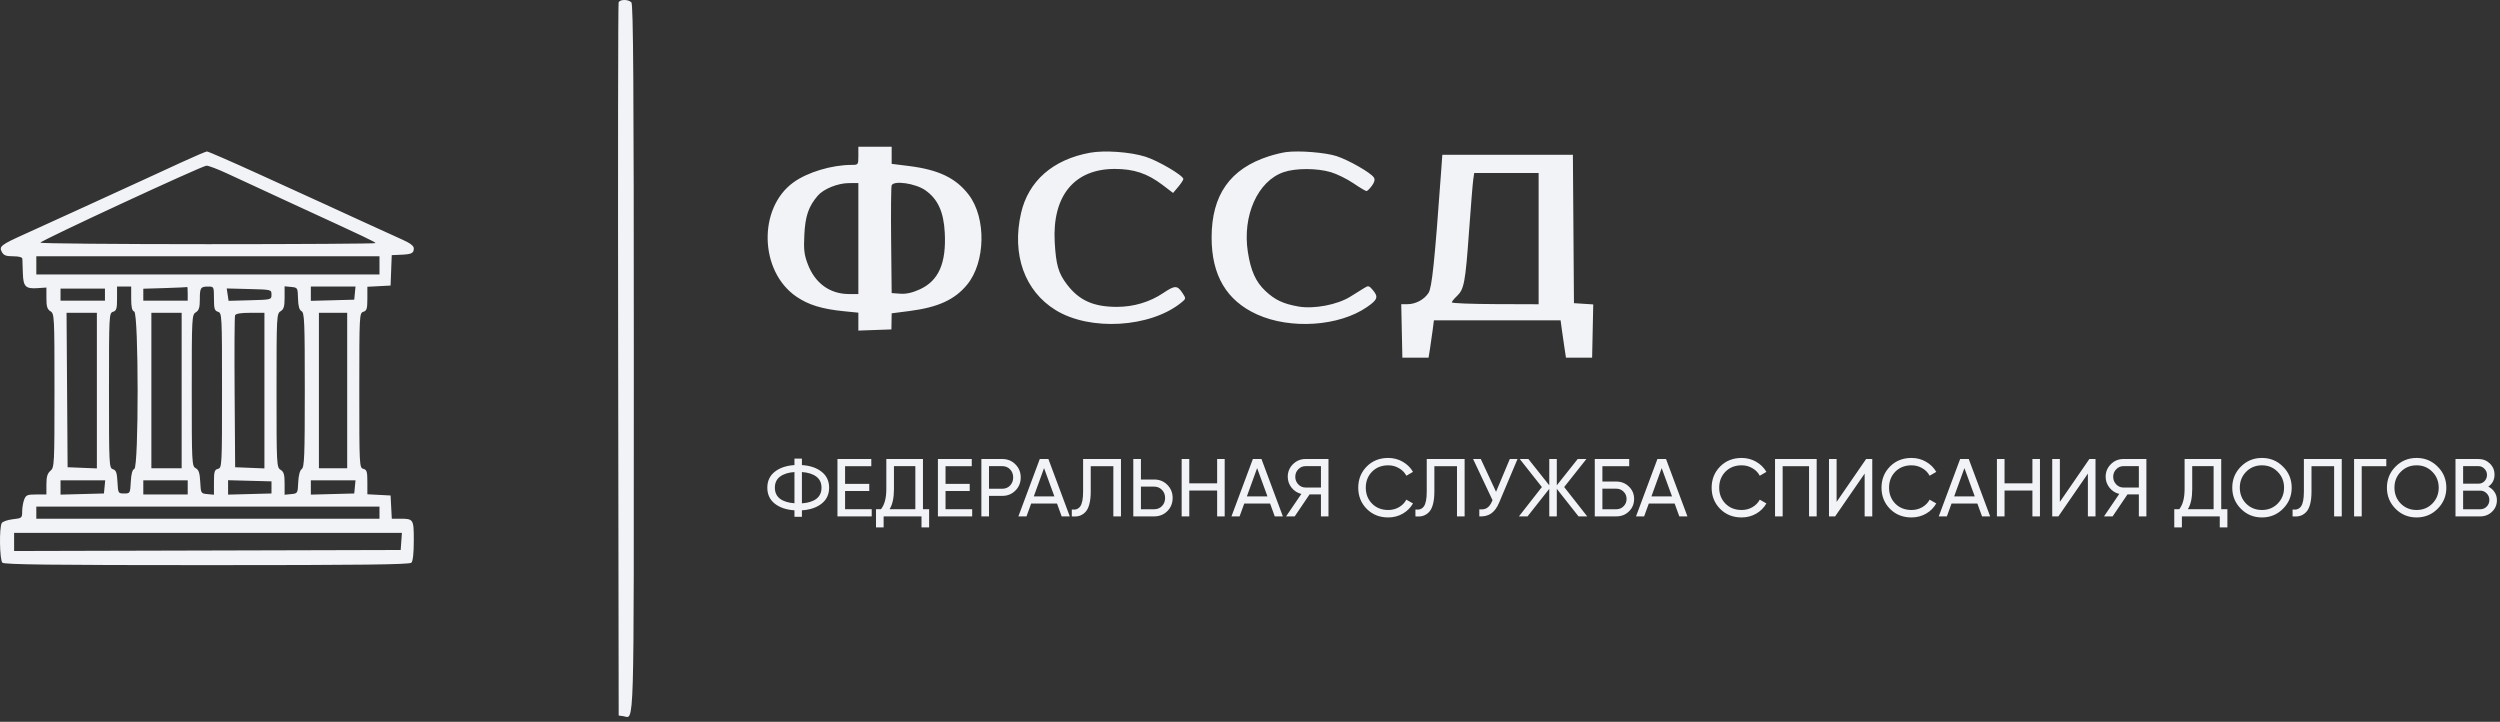 <svg width="284" height="82" viewBox="0 0 284 82" fill="none" xmlns="http://www.w3.org/2000/svg">
<rect x="0" y="0" width="284" height="82" fill="#333333" stroke="none"/>
<path fill-rule="evenodd" clip-rule="evenodd" d="M70.274 0.278C70.214 0.436 70.191 18.726 70.224 40.924L70.282 81.283L70.811 81.358C72.082 81.538 72.002 84.248 72.002 40.712C72.002 9.774 71.939 0.479 71.727 0.267C71.366 -0.095 70.412 -0.087 70.274 0.278ZM20.636 18.433C19.186 19.1 17.38 19.931 16.623 20.28C14.03 21.477 4.7 25.739 2.831 26.581C0.12 27.801 -0.128 27.992 0.203 28.61C0.419 29.014 0.676 29.114 1.497 29.114C2.152 29.114 2.528 29.217 2.54 29.401C2.551 29.559 2.577 30.285 2.597 31.015C2.641 32.571 2.894 32.827 4.298 32.731L5.272 32.665V33.869C5.272 34.824 5.367 35.132 5.731 35.359C6.176 35.637 6.189 35.894 6.189 44.368C6.189 52.806 6.175 53.103 5.731 53.483C5.385 53.779 5.272 54.159 5.272 55.024V56.173H4.12C3.094 56.173 2.943 56.238 2.744 56.761C2.621 57.085 2.52 57.691 2.52 58.108C2.52 58.839 2.483 58.87 1.46 58.985C0.877 59.051 0.311 59.245 0.203 59.416C-0.105 59.901 -0.047 63.604 0.273 63.924C0.483 64.134 5.955 64.199 23.503 64.199C41.05 64.199 46.522 64.134 46.732 63.924C46.908 63.748 47.007 62.849 47.007 61.426C47.007 58.955 46.988 58.925 45.395 58.925H44.508L44.439 57.606L44.37 56.288L43.051 56.219L41.733 56.15V54.764C41.733 53.571 41.669 53.362 41.274 53.259C40.826 53.141 40.816 52.946 40.816 44.352C40.816 35.767 40.826 35.562 41.274 35.42C41.664 35.297 41.733 35.073 41.733 33.926V32.577L43.051 32.508L44.37 32.439L44.436 30.712L44.502 28.984L45.54 28.939C46.769 28.885 47.007 28.768 47.007 28.213C47.007 27.929 46.593 27.614 45.689 27.214C44.963 26.892 42.925 25.964 41.16 25.151C39.394 24.338 37.33 23.391 36.573 23.046C35.817 22.702 32.618 21.244 29.465 19.805C26.312 18.367 23.629 17.197 23.503 17.206C23.376 17.215 22.087 17.767 20.636 18.433ZM25.858 19.734C26.959 20.251 30.285 21.789 33.248 23.152C41.832 27.101 42.65 27.49 42.65 27.617C42.65 27.684 34.085 27.738 23.617 27.738C13.149 27.738 4.586 27.661 4.588 27.566C4.593 27.347 22.907 18.856 23.45 18.821C23.674 18.807 24.757 19.218 25.858 19.734ZM43.109 30.146V31.178H23.617H4.126V30.146V29.114H23.617H43.109V30.146ZM97.509 17.701C97.509 18.716 97.497 18.732 96.749 18.732C94.491 18.732 91.731 19.562 90.128 20.724C86.089 23.649 86.269 30.815 90.453 33.687C91.831 34.633 93.354 35.103 95.847 35.353L97.509 35.519V36.537V37.555L99.387 37.488L101.264 37.421L101.279 36.507L101.293 35.593L103.357 35.326C106.562 34.912 108.459 34.043 109.857 32.347C111.962 29.793 112.058 24.762 110.052 22.131C108.597 20.224 106.628 19.278 103.242 18.857L101.293 18.615V17.642V16.668L99.401 16.668L97.509 16.669V17.701ZM123.826 17.35C119.615 18.115 116.82 20.564 115.989 24.218C114.918 28.923 116.398 33.06 119.928 35.232C123.835 37.635 130.673 37.227 134.189 34.38C134.737 33.936 134.741 33.913 134.346 33.311C133.747 32.396 133.475 32.393 132.15 33.284C130.62 34.314 128.766 34.866 126.861 34.861C124.203 34.853 122.589 34.126 121.205 32.311C120.234 31.038 119.959 30.086 119.815 27.5C119.524 22.256 122.038 19.191 126.63 19.191C128.819 19.191 130.345 19.702 132.068 21.012L133.261 21.92L133.845 21.226C134.166 20.844 134.429 20.445 134.429 20.339C134.429 19.939 131.571 18.259 130.106 17.797C128.4 17.259 125.472 17.051 123.826 17.35ZM146.124 17.274C145.682 17.33 144.805 17.541 144.174 17.742C139.747 19.152 137.639 22.135 137.639 26.988C137.639 31.28 139.334 34.147 142.8 35.719C146.599 37.442 152.105 37.075 155.28 34.888C156.497 34.05 156.609 33.732 155.961 32.959C155.525 32.439 155.447 32.421 154.956 32.73C154.662 32.914 153.957 33.353 153.387 33.706C151.899 34.628 149.25 35.129 147.494 34.819C145.771 34.516 144.828 34.069 143.734 33.037C142.654 32.018 142.087 30.755 141.758 28.638C141.115 24.494 142.878 20.559 145.829 19.554C147.195 19.088 149.596 19.09 151.184 19.558C151.869 19.76 153.022 20.327 153.746 20.819C154.469 21.311 155.14 21.71 155.236 21.706C155.332 21.702 155.607 21.43 155.848 21.1C156.151 20.684 156.219 20.397 156.069 20.16C155.733 19.628 153.205 18.18 151.834 17.734C150.579 17.326 147.592 17.085 146.124 17.274ZM163.696 19.707C162.976 29.723 162.666 32.688 162.28 33.277C161.781 34.039 160.814 34.555 159.887 34.555H159.181L159.245 37.593L159.309 40.632H160.797H162.286L162.45 39.6C162.54 39.032 162.676 38.078 162.753 37.479L162.892 36.389H170.087H177.282L177.43 37.479C177.512 38.078 177.65 39.032 177.736 39.6L177.894 40.632H179.379H180.865L180.929 37.606L180.992 34.581L179.897 34.511L178.801 34.44L178.741 26.013L178.68 17.586H171.264H163.848L163.696 19.707ZM174.788 27.106V34.563L169.858 34.546C167.146 34.536 164.927 34.449 164.927 34.352C164.927 34.255 165.187 33.932 165.505 33.634C166.322 32.867 166.464 32.107 166.881 26.3C167.084 23.462 167.3 20.805 167.361 20.395L167.471 19.65H171.129H174.788V27.106ZM14.903 33.905C14.903 34.895 14.995 35.292 15.247 35.389C15.756 35.584 15.768 53.075 15.259 53.271C15.034 53.357 14.905 53.828 14.858 54.728C14.79 56.038 14.778 56.059 14.101 56.059C13.425 56.059 13.412 56.036 13.344 54.752C13.289 53.692 13.191 53.419 12.829 53.303C12.395 53.166 12.381 52.887 12.381 44.364C12.381 35.767 12.391 35.562 12.839 35.42C13.23 35.296 13.298 35.073 13.298 33.914V32.554H14.101H14.903V33.905ZM21.324 33.356V34.159H18.802H16.279V33.479V32.799L18.744 32.725C20.1 32.684 21.235 32.629 21.267 32.603C21.298 32.576 21.324 32.915 21.324 33.356ZM24.305 33.914C24.305 35.073 24.373 35.296 24.764 35.42C25.212 35.562 25.222 35.767 25.222 44.352C25.222 52.946 25.212 53.141 24.764 53.259C24.368 53.362 24.305 53.571 24.305 54.79V56.202L23.56 56.13C22.823 56.059 22.814 56.043 22.746 54.742C22.692 53.715 22.579 53.373 22.23 53.186C21.799 52.955 21.783 52.639 21.783 44.357C21.783 36.017 21.796 35.76 22.241 35.482C22.602 35.256 22.7 34.947 22.7 34.028C22.7 32.675 22.779 32.554 23.655 32.554C24.296 32.554 24.305 32.573 24.305 33.914ZM33.854 33.907C33.878 34.781 33.996 35.206 34.256 35.352C34.584 35.535 34.624 36.508 34.624 44.292C34.624 51.804 34.576 53.063 34.279 53.282C34.059 53.444 33.914 53.994 33.878 54.797C33.823 56.039 33.81 56.06 33.076 56.13L32.331 56.202V54.928C32.331 53.903 32.242 53.599 31.872 53.368C31.427 53.09 31.414 52.834 31.414 44.364C31.414 35.894 31.427 35.637 31.872 35.359C32.242 35.128 32.331 34.824 32.331 33.799V32.525L33.076 32.597C33.812 32.668 33.822 32.685 33.854 33.907ZM40.314 33.299L40.242 34.044L37.777 34.11L35.312 34.175V33.364V32.554H37.849H40.386L40.314 33.299ZM11.922 33.471V34.159H9.4H6.877V33.471V32.783H9.4H11.922V33.471ZM30.841 33.471C30.841 34.043 30.833 34.045 28.402 34.109L25.965 34.174L25.861 33.471L25.758 32.769L28.3 32.834C30.84 32.898 30.841 32.898 30.841 33.471ZM97.509 27.102V33.408L96.42 33.403C94.261 33.394 92.579 32.166 91.761 30.002C91.352 28.923 91.288 28.364 91.374 26.644C91.48 24.535 91.859 23.438 92.9 22.226C93.555 21.463 95.176 20.807 96.42 20.801L97.509 20.796V27.102ZM105.123 21.616C106.538 22.611 107.201 24.06 107.326 26.431C107.508 29.897 106.63 31.891 104.494 32.869C103.642 33.259 102.951 33.413 102.275 33.365L101.293 33.294L101.232 27.335C101.198 24.058 101.225 21.234 101.292 21.059C101.519 20.469 104.005 20.83 105.123 21.616ZM11.005 44.374V53.212L9.342 53.145L7.68 53.078L7.62 44.306L7.56 35.535H9.282H11.005V44.374ZM20.636 44.364V53.192H18.916H17.196V44.364V35.535H18.916H20.636V44.364ZM30.038 44.374V53.212L28.375 53.145L26.713 53.078L26.653 44.594C26.62 39.928 26.642 35.981 26.703 35.823C26.777 35.63 27.345 35.535 28.426 35.535H30.038V44.374ZM39.44 44.364V53.192H37.835H36.229V44.364V35.535H37.835H39.44V44.364ZM11.879 55.313L11.808 56.059L9.342 56.124L6.877 56.189V55.378V54.568H9.414H11.951L11.879 55.313ZM21.324 55.371V56.173H18.802H16.279V55.371V54.568H18.802H21.324V55.371ZM30.841 55.371V56.059L28.375 56.124L25.91 56.189V55.371V54.552L28.375 54.617L30.841 54.683V55.371ZM40.314 55.313L40.242 56.059L37.777 56.124L35.312 56.189V55.378V54.568H37.849H40.386L40.314 55.313ZM43.109 58.237V58.925H23.617H4.126V58.237V57.549H23.617H43.109V58.237ZM45.587 61.505L45.517 62.479L23.56 62.538L1.603 62.596V61.563V60.53H23.63H45.658L45.587 61.505Z" fill="#F2F3F7"/>
<path d="M93.341 53.596C93.906 54.043 94.189 54.645 94.189 55.402C94.189 56.159 93.906 56.762 93.341 57.209C92.783 57.656 92.035 57.91 91.097 57.972V58.708H90.25V57.972C89.319 57.91 88.571 57.656 88.006 57.209C87.447 56.762 87.168 56.159 87.168 55.402C87.168 54.645 87.447 54.043 88.006 53.596C88.571 53.149 89.319 52.894 90.25 52.832V52.096H91.097V52.832C92.035 52.894 92.783 53.149 93.341 53.596ZM91.097 57.181C91.799 57.131 92.345 56.96 92.736 56.669C93.127 56.37 93.323 55.948 93.323 55.402C93.323 54.856 93.127 54.437 92.736 54.145C92.345 53.847 91.799 53.673 91.097 53.624V57.181ZM88.025 55.402C88.025 55.942 88.22 56.361 88.611 56.659C89.002 56.951 89.549 57.122 90.25 57.171V53.624C89.549 53.673 89.002 53.847 88.611 54.145C88.22 54.437 88.025 54.856 88.025 55.402ZM96.001 57.842H99.027V58.661H95.135V52.143H98.98V52.962H96.001V54.965H98.748V55.775H96.001V57.842ZM104.849 57.842H105.548V59.909H104.682V58.661H100.38V59.909H99.514V57.842H100.082C100.485 57.339 100.687 56.575 100.687 55.551V52.143H104.849V57.842ZM101.059 57.842H103.983V52.953H101.553V55.57C101.553 56.557 101.388 57.314 101.059 57.842ZM107.413 57.842H110.439V58.661H106.547V52.143H110.392V52.962H107.413V54.965H110.16V55.775H107.413V57.842ZM113.85 52.143C114.452 52.143 114.951 52.345 115.349 52.748C115.752 53.146 115.954 53.642 115.954 54.238C115.954 54.828 115.752 55.325 115.349 55.728C114.951 56.132 114.452 56.333 113.85 56.333H112.35V58.661H111.484V52.143H113.85ZM113.85 55.523C114.21 55.523 114.508 55.402 114.743 55.16C114.979 54.912 115.097 54.604 115.097 54.238C115.097 53.866 114.979 53.558 114.743 53.316C114.508 53.074 114.21 52.953 113.85 52.953H112.35V55.523H113.85ZM120.606 58.661L120.075 57.199H117.142L116.611 58.661H115.689L118.119 52.143H119.097L121.527 58.661H120.606ZM117.44 56.389H119.777L118.604 53.177L117.44 56.389ZM121.756 58.661V57.879C122.184 57.941 122.504 57.823 122.715 57.525C122.932 57.221 123.041 56.659 123.041 55.84V52.143H127.342V58.661H126.476V52.962H123.907V55.84C123.907 56.423 123.851 56.914 123.739 57.311C123.633 57.702 123.478 57.997 123.273 58.196C123.075 58.394 122.851 58.531 122.603 58.605C122.361 58.673 122.078 58.692 121.756 58.661ZM131.109 54.471C131.711 54.471 132.21 54.673 132.608 55.076C133.011 55.48 133.213 55.976 133.213 56.566C133.213 57.162 133.011 57.662 132.608 58.065C132.21 58.462 131.711 58.661 131.109 58.661H128.743V52.143H129.609V54.471H131.109ZM131.109 57.851C131.469 57.851 131.767 57.73 132.002 57.488C132.238 57.246 132.356 56.938 132.356 56.566C132.356 56.2 132.238 55.896 132.002 55.654C131.767 55.405 131.469 55.281 131.109 55.281H129.609V57.851H131.109ZM138.268 52.143H139.124V58.661H138.268V55.728H135.102V58.661H134.236V52.143H135.102V54.909H138.268V52.143ZM144.812 58.661L144.281 57.199H141.348L140.817 58.661H139.895L142.326 52.143H143.303L145.734 58.661H144.812ZM141.646 56.389H143.983L142.81 53.177L141.646 56.389ZM150.915 52.143V58.661H150.059V56.166H148.765L147.079 58.661H146.101L147.833 56.11C147.386 56.004 147.017 55.768 146.725 55.402C146.434 55.036 146.288 54.623 146.288 54.164C146.288 53.605 146.483 53.13 146.874 52.739C147.272 52.342 147.75 52.143 148.308 52.143H150.915ZM148.308 55.383H150.059V52.953H148.308C147.992 52.953 147.719 53.071 147.489 53.307C147.259 53.543 147.144 53.828 147.144 54.164C147.144 54.499 147.259 54.788 147.489 55.03C147.719 55.266 147.992 55.383 148.308 55.383ZM157.704 58.782C156.717 58.782 155.901 58.456 155.255 57.804C154.616 57.153 154.296 56.352 154.296 55.402C154.296 54.452 154.616 53.652 155.255 53C155.901 52.348 156.717 52.022 157.704 52.022C158.3 52.022 158.847 52.165 159.343 52.45C159.846 52.736 160.237 53.121 160.516 53.605L159.762 54.043C159.576 53.683 159.297 53.397 158.924 53.186C158.558 52.969 158.151 52.86 157.704 52.86C156.953 52.86 156.339 53.102 155.861 53.586C155.389 54.071 155.153 54.676 155.153 55.402C155.153 56.122 155.389 56.724 155.861 57.209C156.339 57.693 156.953 57.935 157.704 57.935C158.151 57.935 158.558 57.829 158.924 57.618C159.297 57.401 159.576 57.115 159.762 56.762L160.516 57.19C160.243 57.674 159.855 58.062 159.353 58.354C158.85 58.639 158.3 58.782 157.704 58.782ZM160.793 58.661V57.879C161.221 57.941 161.541 57.823 161.752 57.525C161.969 57.221 162.078 56.659 162.078 55.84V52.143H166.38V58.661H165.514V52.962H162.944V55.84C162.944 56.423 162.888 56.914 162.776 57.311C162.671 57.702 162.515 57.997 162.311 58.196C162.112 58.394 161.888 58.531 161.64 58.605C161.398 58.673 161.116 58.692 160.793 58.661ZM171.515 52.143H172.39L170.295 57.115C170.059 57.674 169.758 58.081 169.392 58.335C169.025 58.584 168.578 58.692 168.051 58.661V57.86C168.411 57.898 168.702 57.845 168.926 57.702C169.149 57.559 169.336 57.314 169.485 56.966L169.55 56.818L167.343 52.143H168.218L169.95 55.868L171.515 52.143ZM180.308 58.661H179.321L176.853 55.532V58.661H175.997V55.532L173.529 58.661H172.551L175.158 55.328L172.644 52.143H173.622L175.997 55.132V52.143H176.853V55.132L179.228 52.143H180.215L177.691 55.328L180.308 58.661ZM183.615 54.704C184.18 54.704 184.658 54.896 185.049 55.281C185.44 55.66 185.635 56.125 185.635 56.678C185.635 57.243 185.44 57.715 185.049 58.093C184.664 58.472 184.186 58.661 183.615 58.661H181.166V52.143H185.077V52.962H182.032V54.704H183.615ZM183.615 57.851C183.938 57.851 184.211 57.739 184.434 57.516C184.664 57.292 184.779 57.013 184.779 56.678C184.779 56.349 184.664 56.072 184.434 55.849C184.211 55.626 183.938 55.514 183.615 55.514H182.032V57.851H183.615ZM190.769 58.661L190.238 57.199H187.305L186.774 58.661H185.852L188.283 52.143H189.26L191.691 58.661H190.769ZM187.603 56.389H189.94L188.767 53.177L187.603 56.389ZM197.851 58.782C196.864 58.782 196.048 58.456 195.402 57.804C194.763 57.153 194.443 56.352 194.443 55.402C194.443 54.452 194.763 53.652 195.402 53C196.048 52.348 196.864 52.022 197.851 52.022C198.447 52.022 198.993 52.165 199.49 52.45C199.993 52.736 200.384 53.121 200.663 53.605L199.909 54.043C199.723 53.683 199.443 53.397 199.071 53.186C198.705 52.969 198.298 52.86 197.851 52.86C197.1 52.86 196.485 53.102 196.007 53.586C195.536 54.071 195.3 54.676 195.3 55.402C195.3 56.122 195.536 56.724 196.007 57.209C196.485 57.693 197.1 57.935 197.851 57.935C198.298 57.935 198.705 57.829 199.071 57.618C199.443 57.401 199.723 57.115 199.909 56.762L200.663 57.19C200.39 57.674 200.002 58.062 199.499 58.354C198.996 58.639 198.447 58.782 197.851 58.782ZM206.374 52.143V58.661H205.508V52.962H202.51V58.661H201.644V52.143H206.374ZM211.823 58.661V53.8L208.471 58.661H207.773V52.143H208.639V57.013L211.991 52.143H212.689V58.661H211.823ZM217.147 58.782C216.16 58.782 215.344 58.456 214.698 57.804C214.059 57.153 213.739 56.352 213.739 55.402C213.739 54.452 214.059 53.652 214.698 53C215.344 52.348 216.16 52.022 217.147 52.022C217.743 52.022 218.289 52.165 218.786 52.45C219.289 52.736 219.68 53.121 219.959 53.605L219.205 54.043C219.019 53.683 218.739 53.397 218.367 53.186C218 52.969 217.594 52.86 217.147 52.86C216.396 52.86 215.781 53.102 215.303 53.586C214.831 54.071 214.596 54.676 214.596 55.402C214.596 56.122 214.831 56.724 215.303 57.209C215.781 57.693 216.396 57.935 217.147 57.935C217.594 57.935 218 57.829 218.367 57.618C218.739 57.401 219.019 57.115 219.205 56.762L219.959 57.19C219.686 57.674 219.298 58.062 218.795 58.354C218.292 58.639 217.743 58.782 217.147 58.782ZM225.16 58.661L224.629 57.199H221.696L221.165 58.661H220.243L222.673 52.143H223.651L226.081 58.661H225.16ZM221.994 56.389H224.331L223.158 53.177L221.994 56.389ZM230.882 52.143H231.739V58.661H230.882V55.728H227.716V58.661H226.85V52.143H227.716V54.909H230.882V52.143ZM237.184 58.661V53.8L233.832 58.661H233.134V52.143H234V57.013L237.352 52.143H238.05V58.661H237.184ZM243.83 52.143V58.661H242.974V56.166H241.679L239.994 58.661H239.016L240.748 56.11C240.301 56.004 239.932 55.768 239.64 55.402C239.348 55.036 239.202 54.623 239.202 54.164C239.202 53.605 239.398 53.13 239.789 52.739C240.186 52.342 240.664 52.143 241.223 52.143H243.83ZM241.223 55.383H242.974V52.953H241.223C240.906 52.953 240.633 53.071 240.404 53.307C240.174 53.543 240.059 53.828 240.059 54.164C240.059 54.499 240.174 54.788 240.404 55.03C240.633 55.266 240.906 55.383 241.223 55.383ZM252.332 57.842H253.031V59.909H252.165V58.661H247.863V59.909H246.997V57.842H247.565C247.968 57.339 248.17 56.575 248.17 55.551V52.143H252.332V57.842ZM248.543 57.842H251.466V52.953H249.036V55.57C249.036 56.557 248.872 57.314 248.543 57.842ZM259.349 57.795C258.697 58.453 257.9 58.782 256.956 58.782C256.013 58.782 255.215 58.453 254.563 57.795C253.911 57.137 253.585 56.34 253.585 55.402C253.585 54.459 253.911 53.661 254.563 53.009C255.215 52.351 256.013 52.022 256.956 52.022C257.9 52.022 258.697 52.351 259.349 53.009C260.007 53.661 260.336 54.459 260.336 55.402C260.336 56.34 260.007 57.137 259.349 57.795ZM255.159 57.209C255.643 57.693 256.242 57.935 256.956 57.935C257.67 57.935 258.266 57.693 258.744 57.209C259.228 56.718 259.47 56.116 259.47 55.402C259.47 54.682 259.228 54.08 258.744 53.596C258.266 53.105 257.67 52.86 256.956 52.86C256.242 52.86 255.643 53.105 255.159 53.596C254.681 54.08 254.442 54.682 254.442 55.402C254.442 56.116 254.681 56.718 255.159 57.209ZM260.437 58.661V57.879C260.865 57.941 261.185 57.823 261.396 57.525C261.613 57.221 261.722 56.659 261.722 55.84V52.143H266.023V58.661H265.157V52.962H262.587V55.84C262.587 56.423 262.532 56.914 262.42 57.311C262.314 57.702 262.159 57.997 261.954 58.196C261.756 58.394 261.532 58.531 261.284 58.605C261.042 58.673 260.759 58.692 260.437 58.661ZM271.084 52.143V52.962H268.29V58.661H267.424V52.143H271.084ZM276.917 57.795C276.266 58.453 275.468 58.782 274.524 58.782C273.581 58.782 272.783 58.453 272.131 57.795C271.479 57.137 271.154 56.34 271.154 55.402C271.154 54.459 271.479 53.661 272.131 53.009C272.783 52.351 273.581 52.022 274.524 52.022C275.468 52.022 276.266 52.351 276.917 53.009C277.575 53.661 277.904 54.459 277.904 55.402C277.904 56.34 277.575 57.137 276.917 57.795ZM272.727 57.209C273.211 57.693 273.81 57.935 274.524 57.935C275.238 57.935 275.834 57.693 276.312 57.209C276.796 56.718 277.038 56.116 277.038 55.402C277.038 54.682 276.796 54.08 276.312 53.596C275.834 53.105 275.238 52.86 274.524 52.86C273.81 52.86 273.211 53.105 272.727 53.596C272.249 54.08 272.01 54.682 272.01 55.402C272.01 56.116 272.249 56.718 272.727 57.209ZM282.67 55.281C282.968 55.424 283.204 55.629 283.378 55.896C283.558 56.163 283.648 56.47 283.648 56.818C283.648 57.339 283.465 57.776 283.098 58.13C282.732 58.484 282.285 58.661 281.758 58.661H278.945V52.143H281.553C282.062 52.143 282.493 52.314 282.847 52.655C283.201 52.997 283.378 53.419 283.378 53.922C283.378 54.499 283.142 54.952 282.67 55.281ZM281.553 52.953H279.811V54.946H281.553C281.826 54.946 282.056 54.85 282.242 54.657C282.428 54.465 282.521 54.229 282.521 53.95C282.521 53.676 282.425 53.444 282.232 53.251C282.046 53.053 281.82 52.953 281.553 52.953ZM281.758 57.851C282.049 57.851 282.295 57.749 282.493 57.544C282.692 57.339 282.791 57.087 282.791 56.789C282.791 56.498 282.689 56.249 282.484 56.045C282.285 55.84 282.043 55.737 281.758 55.737H279.811V57.851H281.758Z" fill="#F2F3F7"/>
</svg>
